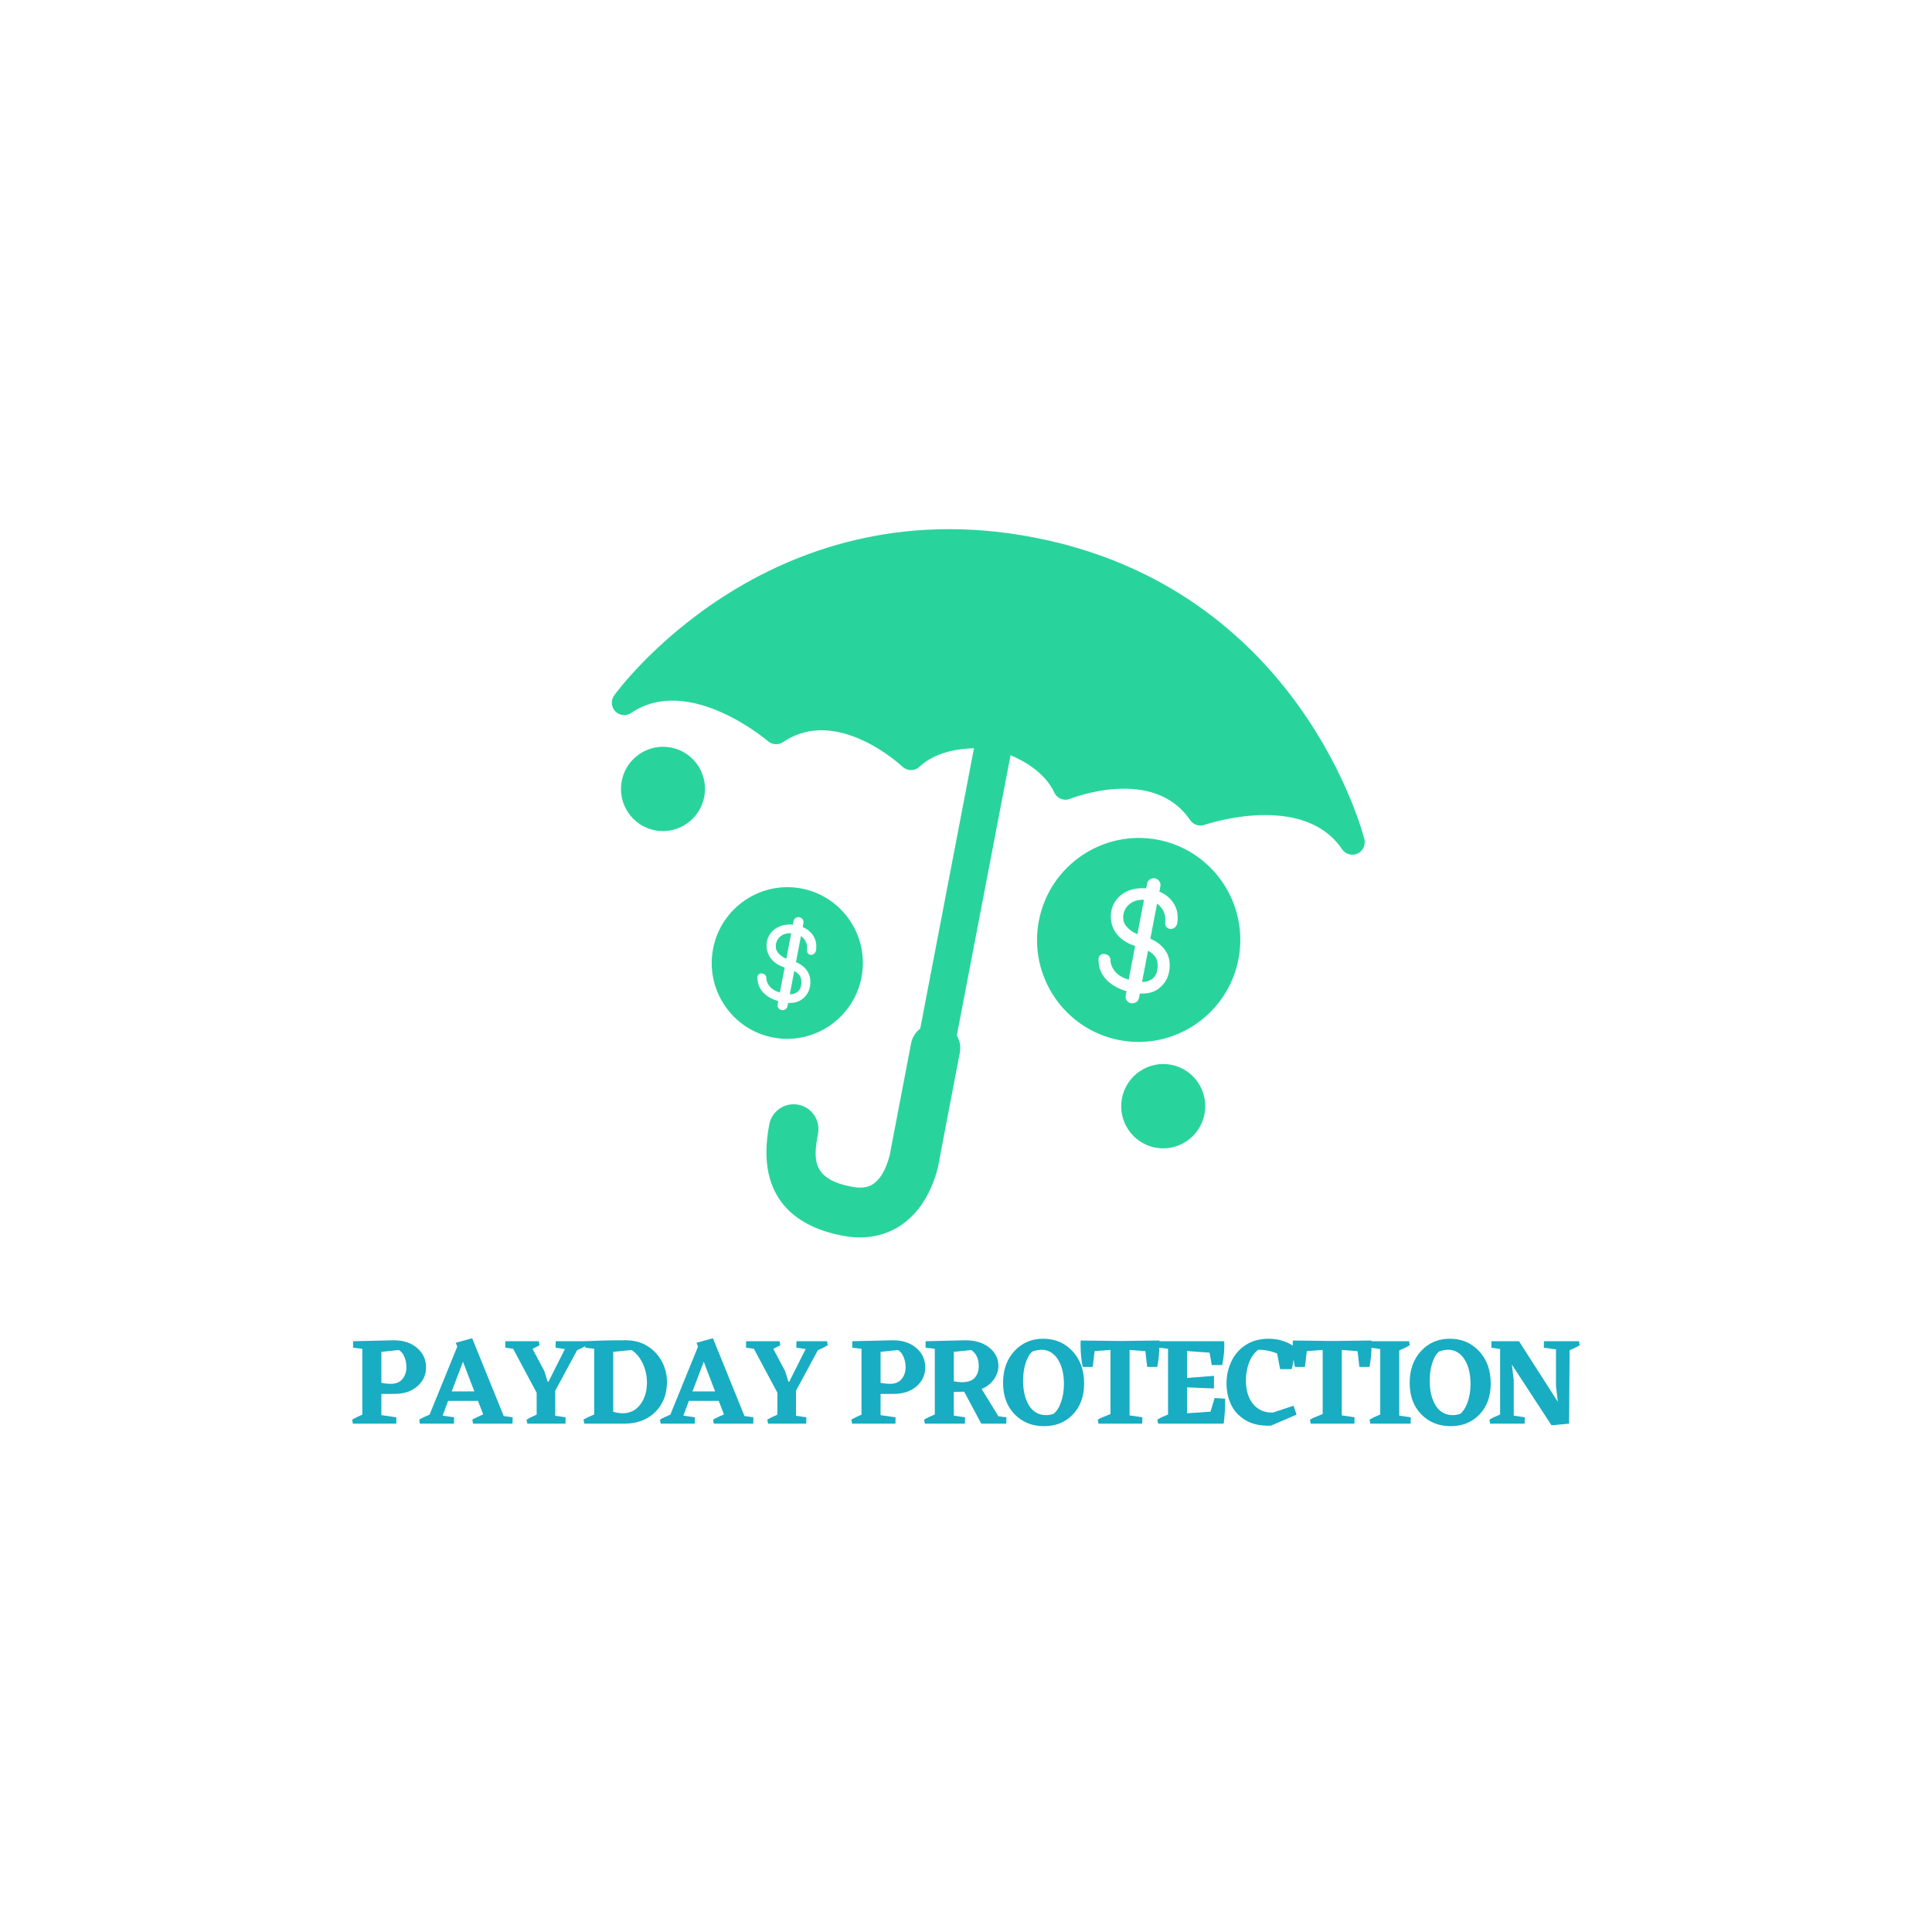 <svg xmlns="http://www.w3.org/2000/svg" xmlns:xlink="http://www.w3.org/1999/xlink" width="500" zoomAndPan="magnify" viewBox="0 0 375 375" height="500" preserveAspectRatio="xMidYMid meet" version="1.0"><defs><g/><clipPath id="19ed937b09"><path d="M 153 188 L 156 188 L 156 193 L 153 193 Z M 153 188 " clip-rule="nonzero"/></clipPath><clipPath id="7f89d81a73"><path d="M 127.301 90.16 L 273.883 118.258 L 247.477 256 L 100.895 227.898 Z M 127.301 90.16 " clip-rule="nonzero"/></clipPath><clipPath id="5f00130214"><path d="M 127.301 90.16 L 273.883 118.258 L 247.477 256 L 100.895 227.898 Z M 127.301 90.16 " clip-rule="nonzero"/></clipPath><clipPath id="80edeae441"><path d="M 138 172 L 168 172 L 168 202 L 138 202 Z M 138 172 " clip-rule="nonzero"/></clipPath><clipPath id="c0d471682f"><path d="M 127.301 90.16 L 273.883 118.258 L 247.477 256 L 100.895 227.898 Z M 127.301 90.16 " clip-rule="nonzero"/></clipPath><clipPath id="7040789af6"><path d="M 127.301 90.16 L 273.883 118.258 L 247.477 256 L 100.895 227.898 Z M 127.301 90.16 " clip-rule="nonzero"/></clipPath><clipPath id="4508d593be"><path d="M 150 181 L 154 181 L 154 187 L 150 187 Z M 150 181 " clip-rule="nonzero"/></clipPath><clipPath id="b7e5dc3dce"><path d="M 127.301 90.16 L 273.883 118.258 L 247.477 256 L 100.895 227.898 Z M 127.301 90.16 " clip-rule="nonzero"/></clipPath><clipPath id="0b9c120998"><path d="M 127.301 90.16 L 273.883 118.258 L 247.477 256 L 100.895 227.898 Z M 127.301 90.16 " clip-rule="nonzero"/></clipPath><clipPath id="bc24934ac6"><path d="M 221 184 L 225 184 L 225 191 L 221 191 Z M 221 184 " clip-rule="nonzero"/></clipPath><clipPath id="810e7fffbe"><path d="M 127.301 90.16 L 273.883 118.258 L 247.477 256 L 100.895 227.898 Z M 127.301 90.16 " clip-rule="nonzero"/></clipPath><clipPath id="4176f144c2"><path d="M 127.301 90.16 L 273.883 118.258 L 247.477 256 L 100.895 227.898 Z M 127.301 90.16 " clip-rule="nonzero"/></clipPath><clipPath id="a6ab66dc82"><path d="M 218 174 L 223 174 L 223 182 L 218 182 Z M 218 174 " clip-rule="nonzero"/></clipPath><clipPath id="be1eb36f98"><path d="M 127.301 90.16 L 273.883 118.258 L 247.477 256 L 100.895 227.898 Z M 127.301 90.16 " clip-rule="nonzero"/></clipPath><clipPath id="1702fdfa9e"><path d="M 127.301 90.16 L 273.883 118.258 L 247.477 256 L 100.895 227.898 Z M 127.301 90.16 " clip-rule="nonzero"/></clipPath><clipPath id="f370184b4d"><path d="M 201 162 L 241 162 L 241 203 L 201 203 Z M 201 162 " clip-rule="nonzero"/></clipPath><clipPath id="90ea4fc87b"><path d="M 127.301 90.16 L 273.883 118.258 L 247.477 256 L 100.895 227.898 Z M 127.301 90.16 " clip-rule="nonzero"/></clipPath><clipPath id="af46dd28a6"><path d="M 127.301 90.16 L 273.883 118.258 L 247.477 256 L 100.895 227.898 Z M 127.301 90.16 " clip-rule="nonzero"/></clipPath><clipPath id="1fe7891623"><path d="M 120 144 L 137 144 L 137 162 L 120 162 Z M 120 144 " clip-rule="nonzero"/></clipPath><clipPath id="eaf044c2aa"><path d="M 127.301 90.16 L 273.883 118.258 L 247.477 256 L 100.895 227.898 Z M 127.301 90.16 " clip-rule="nonzero"/></clipPath><clipPath id="4168a1c053"><path d="M 127.301 90.16 L 273.883 118.258 L 247.477 256 L 100.895 227.898 Z M 127.301 90.16 " clip-rule="nonzero"/></clipPath><clipPath id="b5828c3ac4"><path d="M 217 206 L 234 206 L 234 223 L 217 223 Z M 217 206 " clip-rule="nonzero"/></clipPath><clipPath id="0f4929380b"><path d="M 127.301 90.16 L 273.883 118.258 L 247.477 256 L 100.895 227.898 Z M 127.301 90.16 " clip-rule="nonzero"/></clipPath><clipPath id="eb3e9b1a0a"><path d="M 127.301 90.16 L 273.883 118.258 L 247.477 256 L 100.895 227.898 Z M 127.301 90.16 " clip-rule="nonzero"/></clipPath><clipPath id="fabdae7370"><path d="M 118 102 L 265 102 L 265 241 L 118 241 Z M 118 102 " clip-rule="nonzero"/></clipPath><clipPath id="8424858237"><path d="M 127.301 90.16 L 273.883 118.258 L 247.477 256 L 100.895 227.898 Z M 127.301 90.16 " clip-rule="nonzero"/></clipPath><clipPath id="cddfe117a3"><path d="M 127.301 90.16 L 273.883 118.258 L 247.477 256 L 100.895 227.898 Z M 127.301 90.16 " clip-rule="nonzero"/></clipPath></defs><g clip-path="url(#19ed937b09)"><g clip-path="url(#7f89d81a73)"><g clip-path="url(#5f00130214)"><path fill="#29d49c" d="M 154.164 188.477 L 153.301 192.984 C 153.598 192.988 153.848 192.957 154.047 192.891 C 154.371 192.785 154.645 192.652 154.832 192.492 C 155.016 192.332 155.16 192.16 155.254 191.98 C 155.387 191.738 155.43 191.602 155.438 191.543 L 155.441 191.531 C 155.625 190.664 155.574 189.973 155.289 189.473 C 155.066 189.094 154.695 188.762 154.164 188.477 " fill-opacity="1" fill-rule="nonzero"/></g></g></g><g clip-path="url(#80edeae441)"><g clip-path="url(#c0d471682f)"><g clip-path="url(#7040789af6)"><path fill="#29d49c" d="M 155.656 193.973 C 154.984 194.48 154.086 194.711 152.98 194.656 L 152.863 195.266 C 152.801 195.578 152.629 195.82 152.371 195.945 C 152.145 196.059 151.918 196.094 151.699 196.051 C 151.473 196.008 151.277 195.891 151.117 195.699 C 150.992 195.531 150.875 195.277 150.945 194.898 L 151.059 194.312 C 149.957 194 149.035 193.496 148.312 192.816 C 147.449 192.004 147.012 190.969 147.02 189.742 C 147.012 189.383 147.188 189.18 147.297 189.094 C 147.43 188.988 147.652 188.879 148.02 188.973 C 148.578 189.09 148.766 189.516 148.742 189.871 C 148.766 190.469 149.016 191.047 149.504 191.59 C 149.914 192.043 150.543 192.398 151.375 192.648 L 152.301 187.793 C 151.148 187.414 150.277 186.848 149.68 186.105 C 149.008 185.258 148.715 184.254 148.809 183.121 C 148.863 182.508 149.059 181.938 149.383 181.422 C 149.711 180.914 150.121 180.504 150.613 180.188 C 151.094 179.867 151.664 179.652 152.344 179.531 C 152.836 179.449 153.359 179.426 153.898 179.473 L 154.023 178.82 C 154.074 178.543 154.219 178.32 154.434 178.172 C 154.957 177.879 155.41 178.008 155.738 178.371 C 155.938 178.625 156 178.898 155.945 179.188 L 155.797 179.945 C 156.645 180.293 157.312 180.824 157.797 181.531 C 158.371 182.371 158.566 183.391 158.371 184.555 L 158.359 184.613 L 158.34 184.664 C 158.16 185.109 157.801 185.359 157.387 185.336 C 156.977 185.301 156.594 185 156.641 184.402 C 156.668 184.133 156.664 183.848 156.625 183.52 C 156.586 183.234 156.496 182.957 156.359 182.707 C 156.207 182.422 156.012 182.164 155.781 181.934 C 155.688 181.84 155.582 181.754 155.465 181.676 L 154.496 186.742 C 155.137 187.023 155.641 187.34 156.027 187.707 C 156.484 188.137 156.816 188.598 157.012 189.082 C 157.207 189.566 157.301 190.062 157.293 190.566 C 157.293 191.059 157.23 191.504 157.105 191.918 C 156.898 192.707 156.406 193.406 155.656 193.973 Z M 167.219 189.68 C 168.746 181.707 163.527 173.984 155.582 172.461 C 147.641 170.938 139.934 176.184 138.406 184.156 C 136.879 192.129 142.098 199.855 150.039 201.379 C 157.984 202.902 165.691 197.652 167.219 189.68 " fill-opacity="1" fill-rule="nonzero"/></g></g></g><g clip-path="url(#4508d593be)"><g clip-path="url(#b7e5dc3dce)"><g clip-path="url(#0b9c120998)"><path fill="#29d49c" d="M 150.594 183.367 C 150.57 183.594 150.578 183.844 150.617 184.113 C 150.656 184.336 150.758 184.566 150.918 184.793 C 151.105 185.062 151.371 185.324 151.707 185.582 C 151.941 185.766 152.254 185.934 152.629 186.09 L 153.578 181.137 C 152.797 181.098 152.164 181.258 151.652 181.621 C 151.039 182.062 150.691 182.633 150.594 183.367 " fill-opacity="1" fill-rule="nonzero"/></g></g></g><g clip-path="url(#bc24934ac6)"><g clip-path="url(#810e7fffbe)"><g clip-path="url(#4176f144c2)"><path fill="#29d49c" d="M 222.832 184.539 L 221.672 190.598 C 222.07 190.602 222.406 190.559 222.676 190.473 C 223.113 190.336 223.477 190.148 223.73 189.934 C 223.977 189.723 224.172 189.488 224.301 189.246 C 224.48 188.922 224.531 188.738 224.547 188.66 L 224.551 188.645 C 224.801 187.477 224.734 186.547 224.348 185.879 C 224.047 185.363 223.547 184.918 222.832 184.539 " fill-opacity="1" fill-rule="nonzero"/></g></g></g><g clip-path="url(#a6ab66dc82)"><g clip-path="url(#be1eb36f98)"><g clip-path="url(#1702fdfa9e)"><path fill="#29d49c" d="M 218.031 177.664 C 218 177.969 218.012 178.305 218.062 178.668 C 218.113 178.965 218.25 179.281 218.469 179.586 C 218.719 179.945 219.074 180.301 219.527 180.645 C 219.848 180.891 220.262 181.117 220.77 181.328 L 222.047 174.664 C 220.996 174.613 220.145 174.828 219.457 175.32 C 218.633 175.91 218.164 176.676 218.031 177.664 " fill-opacity="1" fill-rule="nonzero"/></g></g></g><g clip-path="url(#f370184b4d)"><g clip-path="url(#90ea4fc87b)"><g clip-path="url(#af46dd28a6)"><path fill="#29d49c" d="M 224.84 191.93 C 223.938 192.609 222.727 192.918 221.238 192.844 L 221.082 193.664 C 221 194.086 220.766 194.414 220.422 194.582 C 220.117 194.73 219.812 194.777 219.516 194.723 C 219.211 194.664 218.949 194.504 218.738 194.25 C 218.566 194.023 218.406 193.68 218.504 193.172 L 218.656 192.387 C 217.176 191.965 215.938 191.289 214.965 190.371 C 213.801 189.277 213.215 187.887 213.227 186.238 C 213.211 185.754 213.453 185.484 213.598 185.367 C 213.777 185.223 214.078 185.078 214.566 185.203 C 215.32 185.363 215.57 185.934 215.539 186.414 C 215.574 187.215 215.91 187.992 216.566 188.723 C 217.117 189.332 217.961 189.812 219.082 190.152 L 220.328 183.617 C 218.777 183.105 217.609 182.348 216.801 181.348 C 215.898 180.207 215.504 178.859 215.633 177.336 C 215.707 176.512 215.965 175.746 216.402 175.047 C 216.84 174.367 217.398 173.812 218.055 173.387 C 218.703 172.957 219.469 172.668 220.383 172.508 C 221.051 172.395 221.75 172.367 222.477 172.426 L 222.645 171.547 C 222.715 171.18 222.906 170.879 223.199 170.68 C 223.895 170.285 224.508 170.457 224.949 170.945 C 225.215 171.289 225.301 171.652 225.227 172.043 L 225.031 173.062 C 226.168 173.531 227.066 174.246 227.715 175.195 C 228.492 176.324 228.754 177.695 228.488 179.266 L 228.477 179.34 L 228.445 179.414 C 228.207 180.012 227.727 180.348 227.168 180.309 C 226.613 180.266 226.102 179.859 226.164 179.055 C 226.203 178.695 226.199 178.312 226.145 177.871 C 226.09 177.488 225.969 177.113 225.785 176.777 C 225.582 176.395 225.316 176.047 225.004 175.734 C 224.879 175.609 224.738 175.496 224.582 175.391 L 223.281 182.203 C 224.141 182.578 224.82 183.008 225.336 183.504 C 225.949 184.078 226.398 184.699 226.664 185.348 C 226.926 186 227.051 186.668 227.043 187.344 C 227.039 188.008 226.957 188.605 226.785 189.164 C 226.508 190.227 225.852 191.164 224.84 191.93 Z M 224.742 162.996 C 214.059 160.949 203.695 168.008 201.641 178.727 C 199.586 189.453 206.605 199.84 217.285 201.887 C 227.969 203.934 238.332 196.879 240.387 186.156 C 242.441 175.434 235.422 165.047 224.742 162.996 " fill-opacity="1" fill-rule="nonzero"/></g></g></g><g clip-path="url(#1fe7891623)"><g clip-path="url(#eaf044c2aa)"><g clip-path="url(#4168a1c053)"><path fill="#29d49c" d="M 130.227 145.09 C 125.809 144.242 121.523 147.16 120.676 151.594 C 119.824 156.027 122.727 160.324 127.145 161.172 C 131.562 162.02 135.844 159.098 136.695 154.664 C 137.547 150.23 134.645 145.934 130.227 145.09 " fill-opacity="1" fill-rule="nonzero"/></g></g></g><g clip-path="url(#b5828c3ac4)"><g clip-path="url(#0f4929380b)"><g clip-path="url(#eb3e9b1a0a)"><path fill="#29d49c" d="M 227.324 206.668 C 222.906 205.824 218.621 208.742 217.773 213.176 C 216.922 217.609 219.824 221.906 224.242 222.75 C 228.66 223.598 232.945 220.68 233.793 216.246 C 234.645 211.812 231.742 207.516 227.324 206.668 " fill-opacity="1" fill-rule="nonzero"/></g></g></g><g clip-path="url(#fabdae7370)"><g clip-path="url(#8424858237)"><g clip-path="url(#cddfe117a3)"><path fill="#29d49c" d="M 264.832 162.91 C 264.715 162.426 252.59 114.266 200.574 104.297 C 148.559 94.324 119.484 134.586 119.199 134.992 C 118.52 135.949 118.625 137.246 119.441 138.082 C 120.262 138.918 121.551 139.039 122.512 138.387 C 133.699 130.773 148.922 143.73 149.07 143.871 C 149.895 144.57 151.102 144.66 152 144.039 C 162.484 136.902 175.031 148.691 175.16 148.805 C 176.086 149.68 177.535 149.711 178.465 148.824 C 181.512 145.977 185.93 145.312 189.047 145.242 L 178.621 199.633 C 177.75 200.332 177.078 201.285 176.852 202.465 L 172.898 223.125 C 172.75 224.328 171.824 228.113 169.641 229.703 C 168.949 230.203 167.762 230.816 165.34 230.352 C 157.699 228.887 157.801 225.168 158.773 220.078 C 159.277 217.453 157.57 214.922 154.953 214.422 C 152.34 213.922 149.816 215.637 149.312 218.262 C 146.43 233.301 155.445 238.301 163.52 239.852 C 169.18 240.934 173.082 239.16 175.363 237.477 C 181.301 233.094 182.367 225.137 182.418 224.609 L 186.312 204.281 C 186.539 203.098 186.27 201.965 185.715 200.996 L 196.145 146.59 C 199.008 147.801 202.859 150.047 204.645 153.844 C 204.984 154.566 205.637 155.043 206.367 155.184 C 206.809 155.266 207.281 155.23 207.723 155.047 C 207.883 154.984 223.863 148.613 231.008 159.188 C 231.625 160.098 232.762 160.457 233.793 160.109 C 233.98 160.043 252.891 153.582 260.496 164.84 C 261.148 165.801 262.391 166.164 263.465 165.691 C 264.527 165.219 265.105 164.047 264.832 162.91 " fill-opacity="1" fill-rule="nonzero"/></g></g></g><g fill="#18adc2" fill-opacity="1"><g transform="translate(67.699, 276.332)"><g><path d="M 6.328 -5.766 L 6.328 -1.656 L 9.234 -1.234 L 9.219 0 L 0.797 0 L 0.656 -0.781 C 1.156 -1.082 1.812 -1.406 2.625 -1.75 L 2.625 -14.531 L 0.828 -14.75 L 0.844 -16 L 8.703 -16.188 C 10.586 -16.188 12.109 -15.688 13.266 -14.688 C 14.422 -13.695 15 -12.441 15 -10.922 C 15 -9.473 14.445 -8.258 13.344 -7.281 C 12.238 -6.312 10.82 -5.812 9.094 -5.781 Z M 6.328 -13.938 L 6.328 -7.922 C 6.973 -7.797 7.594 -7.734 8.188 -7.734 C 9.176 -7.734 9.922 -8.047 10.422 -8.672 C 10.93 -9.297 11.188 -10.062 11.188 -10.969 C 11.188 -11.664 11.055 -12.328 10.797 -12.953 C 10.535 -13.586 10.172 -14.035 9.703 -14.297 Z M 6.328 -13.938 "/></g></g></g><g fill="#18adc2" fill-opacity="1"><g transform="translate(81.85, 276.332)"><g><path d="M 17.656 -1.234 L 17.625 0 L 9.969 0 L 9.828 -0.781 C 10.273 -1.051 10.977 -1.391 11.938 -1.797 L 10.922 -4.422 L 5.125 -4.422 L 4.062 -1.562 L 6.297 -1.234 L 6.266 0 L -0.344 0 L -0.484 -0.781 C 0.004 -1.082 0.676 -1.406 1.531 -1.75 L 6.906 -14.953 L 6.609 -15.703 L 9.797 -16.578 L 15.922 -1.484 Z M 10.219 -6.266 L 8.016 -12.016 L 5.828 -6.266 Z M 10.219 -6.266 "/></g></g></g><g fill="#18adc2" fill-opacity="1"><g transform="translate(98.116, 276.332)"><g><path d="M 9.656 -1.531 L 11.672 -1.234 L 11.641 0 L 4.234 0 L 4.078 -0.781 C 4.586 -1.082 5.242 -1.406 6.047 -1.75 L 6.047 -6 L 1.484 -14.531 L -0.047 -14.75 L -0.031 -16 L 6.469 -16 L 6.609 -15.219 L 5.25 -14.516 L 7.531 -10.219 L 8.188 -8.141 L 8.344 -8.141 L 11.531 -14.484 L 9.719 -14.75 L 9.75 -16 L 15.688 -16 L 15.828 -15.219 C 15.398 -14.957 14.758 -14.641 13.906 -14.266 L 9.656 -6.391 Z M 9.656 -1.531 "/></g></g></g><g fill="#18adc2" fill-opacity="1"><g transform="translate(112.631, 276.332)"><g><path d="M 8.797 -16.188 C 10.473 -16.188 11.91 -15.797 13.109 -15.016 C 14.316 -14.242 15.238 -13.238 15.875 -12 C 16.508 -10.77 16.828 -9.477 16.828 -8.125 C 16.828 -5.758 16.094 -3.828 14.625 -2.328 C 13.156 -0.836 11.207 -0.062 8.781 0 L 0.781 0 L 0.625 -0.781 C 1.102 -1.082 1.797 -1.414 2.703 -1.781 L 2.703 -14.531 L 0.969 -14.75 L 1 -16 C 3.332 -16.125 5.93 -16.188 8.797 -16.188 Z M 8.234 -2.016 C 9.629 -2.016 10.758 -2.57 11.625 -3.688 C 12.5 -4.812 12.938 -6.238 12.938 -7.969 C 12.938 -9.32 12.656 -10.582 12.094 -11.75 C 11.531 -12.914 10.805 -13.766 9.922 -14.297 L 6.391 -13.938 L 6.391 -2.312 C 7.055 -2.113 7.672 -2.016 8.234 -2.016 Z M 8.234 -2.016 "/></g></g></g><g fill="#18adc2" fill-opacity="1"><g transform="translate(128.581, 276.332)"><g><path d="M 17.656 -1.234 L 17.625 0 L 9.969 0 L 9.828 -0.781 C 10.273 -1.051 10.977 -1.391 11.938 -1.797 L 10.922 -4.422 L 5.125 -4.422 L 4.062 -1.562 L 6.297 -1.234 L 6.266 0 L -0.344 0 L -0.484 -0.781 C 0.004 -1.082 0.676 -1.406 1.531 -1.75 L 6.906 -14.953 L 6.609 -15.703 L 9.797 -16.578 L 15.922 -1.484 Z M 10.219 -6.266 L 8.016 -12.016 L 5.828 -6.266 Z M 10.219 -6.266 "/></g></g></g><g fill="#18adc2" fill-opacity="1"><g transform="translate(144.847, 276.332)"><g><path d="M 9.656 -1.531 L 11.672 -1.234 L 11.641 0 L 4.234 0 L 4.078 -0.781 C 4.586 -1.082 5.242 -1.406 6.047 -1.75 L 6.047 -6 L 1.484 -14.531 L -0.047 -14.75 L -0.031 -16 L 6.469 -16 L 6.609 -15.219 L 5.25 -14.516 L 7.531 -10.219 L 8.188 -8.141 L 8.344 -8.141 L 11.531 -14.484 L 9.719 -14.75 L 9.75 -16 L 15.688 -16 L 15.828 -15.219 C 15.398 -14.957 14.758 -14.641 13.906 -14.266 L 9.656 -6.391 Z M 9.656 -1.531 "/></g></g></g><g fill="#18adc2" fill-opacity="1"><g transform="translate(159.362, 276.332)"><g/></g></g><g fill="#18adc2" fill-opacity="1"><g transform="translate(164.59, 276.332)"><g><path d="M 6.328 -5.766 L 6.328 -1.656 L 9.234 -1.234 L 9.219 0 L 0.797 0 L 0.656 -0.781 C 1.156 -1.082 1.812 -1.406 2.625 -1.75 L 2.625 -14.531 L 0.828 -14.75 L 0.844 -16 L 8.703 -16.188 C 10.586 -16.188 12.109 -15.688 13.266 -14.688 C 14.422 -13.695 15 -12.441 15 -10.922 C 15 -9.473 14.445 -8.258 13.344 -7.281 C 12.238 -6.312 10.82 -5.812 9.094 -5.781 Z M 6.328 -13.938 L 6.328 -7.922 C 6.973 -7.797 7.594 -7.734 8.188 -7.734 C 9.176 -7.734 9.922 -8.047 10.422 -8.672 C 10.93 -9.297 11.188 -10.062 11.188 -10.969 C 11.188 -11.664 11.055 -12.328 10.797 -12.953 C 10.535 -13.586 10.172 -14.035 9.703 -14.297 Z M 6.328 -13.938 "/></g></g></g><g fill="#18adc2" fill-opacity="1"><g transform="translate(178.74, 276.332)"><g><path d="M 16.609 -1.234 L 16.578 0 L 11.719 0 L 8.406 -6.203 L 6.391 -6.172 L 6.391 -1.562 L 8.578 -1.234 L 8.562 0 L 0.781 0 L 0.625 -0.781 C 1.102 -1.082 1.797 -1.414 2.703 -1.781 L 2.703 -14.531 L 0.906 -14.75 L 0.922 -16 L 8.672 -16.188 C 10.535 -16.188 12.062 -15.719 13.25 -14.781 C 14.445 -13.844 15.047 -12.664 15.047 -11.25 C 15.047 -10.301 14.754 -9.414 14.172 -8.594 C 13.586 -7.77 12.797 -7.148 11.797 -6.734 L 15.047 -1.438 Z M 6.391 -8.219 C 6.941 -8.102 7.469 -8.047 7.969 -8.047 C 9.125 -8.047 9.957 -8.336 10.469 -8.922 C 10.977 -9.504 11.234 -10.258 11.234 -11.188 C 11.234 -12.613 10.75 -13.648 9.781 -14.297 L 6.391 -13.938 Z M 6.391 -8.219 "/></g></g></g><g fill="#18adc2" fill-opacity="1"><g transform="translate(194.35, 276.332)"><g><path d="M 8.125 -16.484 C 10.438 -16.484 12.336 -15.676 13.828 -14.062 C 15.328 -12.445 16.078 -10.352 16.078 -7.781 C 16.078 -5.301 15.348 -3.301 13.891 -1.781 C 12.441 -0.27 10.582 0.484 8.312 0.484 C 5.977 0.484 4.066 -0.285 2.578 -1.828 C 1.086 -3.367 0.344 -5.395 0.344 -7.906 C 0.344 -10.426 1.07 -12.484 2.531 -14.078 C 4 -15.68 5.863 -16.484 8.125 -16.484 Z M 6.031 -14 C 5.5 -13.551 5.066 -12.816 4.734 -11.797 C 4.398 -10.773 4.234 -9.625 4.234 -8.344 C 4.234 -6.375 4.617 -4.766 5.391 -3.516 C 6.172 -2.273 7.285 -1.656 8.734 -1.656 C 9.098 -1.656 9.555 -1.727 10.109 -1.875 C 10.723 -2.352 11.219 -3.117 11.594 -4.172 C 11.969 -5.234 12.156 -6.41 12.156 -7.703 C 12.156 -9.672 11.758 -11.27 10.969 -12.5 C 10.176 -13.727 9.117 -14.344 7.797 -14.344 C 7.254 -14.344 6.664 -14.227 6.031 -14 Z M 6.031 -14 "/></g></g></g><g fill="#18adc2" fill-opacity="1"><g transform="translate(209.546, 276.332)"><g><path d="M 15.469 -16.141 L 15.484 -15.438 C 15.484 -13.77 15.348 -12.297 15.078 -11.016 L 13.125 -11.016 L 12.766 -14.078 L 9.703 -14.312 L 9.703 -1.609 L 12.188 -1.234 L 12.156 0 L 3.672 0 L 3.531 -0.781 C 3.883 -1.008 4.707 -1.375 6 -1.875 L 6 -14.312 L 2.922 -14.078 L 2.547 -11.016 L 0.609 -11.016 C 0.328 -12.297 0.188 -13.77 0.188 -15.438 L 0.219 -16.141 L 7.875 -16.047 Z M 15.469 -16.141 "/></g></g></g><g fill="#18adc2" fill-opacity="1"><g transform="translate(224.013, 276.332)"><g><path d="M 13.781 -4.844 C 13.812 -3.25 13.719 -1.633 13.5 0 L 0.781 0 L 0.625 -0.781 C 1.102 -1.082 1.797 -1.414 2.703 -1.781 L 2.703 -14.531 L 0.906 -14.75 L 0.922 -16 L 13.609 -16 C 13.691 -14.664 13.562 -13.125 13.219 -11.375 L 11.188 -11.375 L 10.766 -13.781 L 6.391 -14.094 L 6.391 -8.875 L 11.625 -9.281 L 11.625 -6.828 L 6.391 -7.047 L 6.391 -2.016 L 10.938 -2.328 L 11.75 -4.984 Z M 13.781 -4.844 "/></g></g></g><g fill="#18adc2" fill-opacity="1"><g transform="translate(237.799, 276.332)"><g><path d="M 13.859 -1.75 L 8.875 0.391 C 6.883 0.453 5.242 0.098 3.953 -0.672 C 2.66 -1.453 1.723 -2.469 1.141 -3.719 C 0.555 -4.977 0.266 -6.336 0.266 -7.797 C 0.266 -9.297 0.57 -10.707 1.188 -12.031 C 1.801 -13.363 2.723 -14.438 3.953 -15.25 C 5.191 -16.07 6.688 -16.484 8.438 -16.484 C 10.312 -16.484 11.977 -15.973 13.438 -14.953 C 13.477 -14.43 13.445 -13.734 13.344 -12.859 C 13.25 -11.984 13.102 -11.223 12.906 -10.578 L 10.672 -10.578 L 10.094 -13.609 C 8.969 -14.098 7.742 -14.344 6.422 -14.344 C 5.629 -13.738 5.031 -12.895 4.625 -11.812 C 4.227 -10.727 4.031 -9.586 4.031 -8.391 C 4.031 -6.461 4.5 -4.93 5.438 -3.797 C 6.383 -2.66 7.66 -2.113 9.266 -2.156 L 13.281 -3.484 Z M 13.859 -1.75 "/></g></g></g><g fill="#18adc2" fill-opacity="1"><g transform="translate(250.734, 276.332)"><g><path d="M 15.469 -16.141 L 15.484 -15.438 C 15.484 -13.77 15.348 -12.297 15.078 -11.016 L 13.125 -11.016 L 12.766 -14.078 L 9.703 -14.312 L 9.703 -1.609 L 12.188 -1.234 L 12.156 0 L 3.672 0 L 3.531 -0.781 C 3.883 -1.008 4.707 -1.375 6 -1.875 L 6 -14.312 L 2.922 -14.078 L 2.547 -11.016 L 0.609 -11.016 C 0.328 -12.297 0.188 -13.77 0.188 -15.438 L 0.219 -16.141 L 7.875 -16.047 Z M 15.469 -16.141 "/></g></g></g><g fill="#18adc2" fill-opacity="1"><g transform="translate(265.201, 276.332)"><g><path d="M 8.625 -1.234 L 8.609 0 L 0.781 0 L 0.625 -0.781 C 1.102 -1.082 1.797 -1.414 2.703 -1.781 L 2.703 -14.484 L 0.828 -14.75 L 0.844 -16 L 8.297 -16 L 8.438 -15.219 C 7.832 -14.863 7.148 -14.531 6.391 -14.219 L 6.391 -1.562 Z M 8.625 -1.234 "/></g></g></g><g fill="#18adc2" fill-opacity="1"><g transform="translate(273.273, 276.332)"><g><path d="M 8.125 -16.484 C 10.438 -16.484 12.336 -15.676 13.828 -14.062 C 15.328 -12.445 16.078 -10.352 16.078 -7.781 C 16.078 -5.301 15.348 -3.301 13.891 -1.781 C 12.441 -0.27 10.582 0.484 8.312 0.484 C 5.977 0.484 4.066 -0.285 2.578 -1.828 C 1.086 -3.367 0.344 -5.395 0.344 -7.906 C 0.344 -10.426 1.07 -12.484 2.531 -14.078 C 4 -15.68 5.863 -16.484 8.125 -16.484 Z M 6.031 -14 C 5.5 -13.551 5.066 -12.816 4.734 -11.797 C 4.398 -10.773 4.234 -9.625 4.234 -8.344 C 4.234 -6.375 4.617 -4.766 5.391 -3.516 C 6.172 -2.273 7.285 -1.656 8.734 -1.656 C 9.098 -1.656 9.555 -1.727 10.109 -1.875 C 10.723 -2.352 11.219 -3.117 11.594 -4.172 C 11.969 -5.234 12.156 -6.41 12.156 -7.703 C 12.156 -9.672 11.758 -11.27 10.969 -12.5 C 10.176 -13.727 9.117 -14.344 7.797 -14.344 C 7.254 -14.344 6.664 -14.227 6.031 -14 Z M 6.031 -14 "/></g></g></g><g fill="#18adc2" fill-opacity="1"><g transform="translate(288.469, 276.332)"><g><path d="M 18.156 -15.219 C 17.656 -14.906 17 -14.582 16.188 -14.25 L 16.094 0 L 12.672 0.312 L 4.984 -11.469 L 5.344 -8.484 L 5.344 -1.562 L 7.484 -1.234 L 7.469 0 L 0.781 0 L 0.625 -0.781 C 1.102 -1.082 1.797 -1.414 2.703 -1.781 L 2.703 -14.484 L 1 -14.75 L 1.016 -16 L 6.422 -16 L 6.391 -15.969 L 13.906 -4.234 L 13.547 -7.312 L 13.547 -14.422 L 11.188 -14.75 L 11.203 -16 L 18.016 -16 Z M 18.156 -15.219 "/></g></g></g></svg>